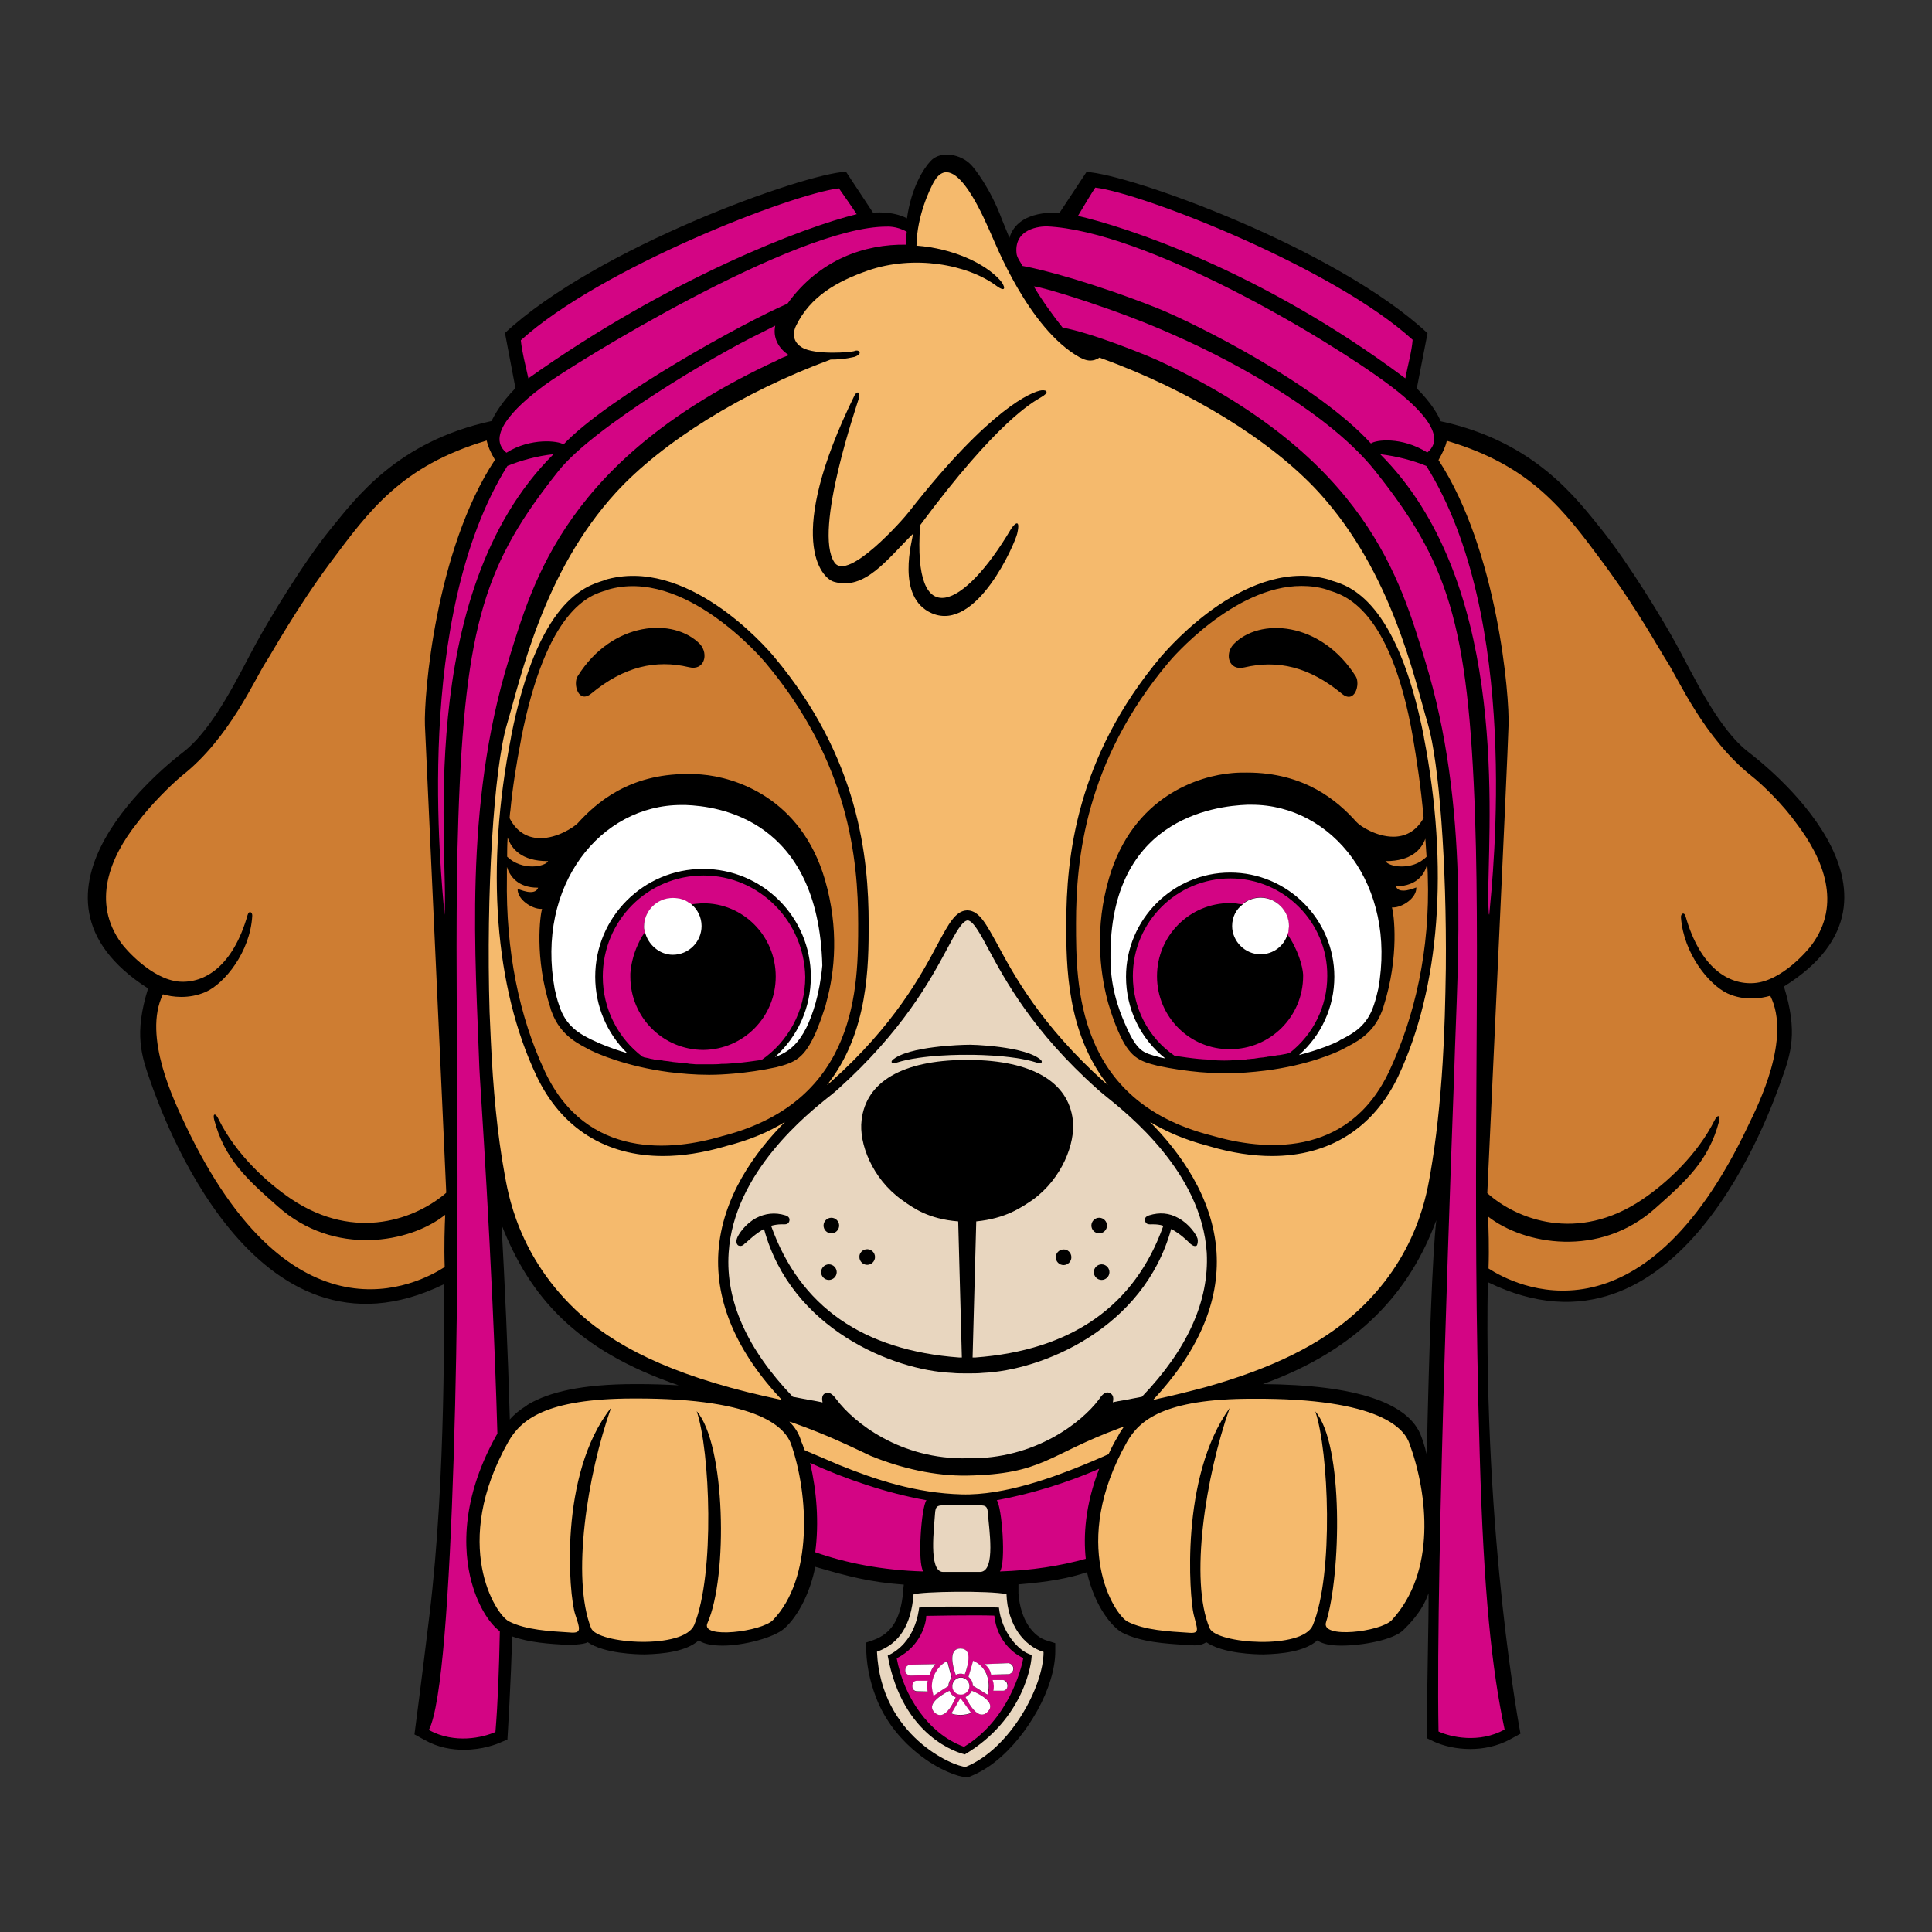 <?xml version="1.0" encoding="utf-8"?>
<!-- Generator: Adobe Illustrator 21.1.0, SVG Export Plug-In . SVG Version: 6.00 Build 0)  -->
<svg version="1.0" id="Warstwa_1" xmlns="http://www.w3.org/2000/svg" xmlns:xlink="http://www.w3.org/1999/xlink" x="0px" y="0px"
	 viewBox="0 0 792 792" enable-background="new 0 0 792 792" xml:space="preserve">
<rect x="0" y="0" width="792" height="792" fill="#333333" stroke="none"/>
<g>
	<path d="M717,308.5c-12.9-9.8-23.1-32.3-30-44.7c-5-9.2-19.2-32.7-30.5-46.8c-10.3-12.7-27.4-36-65.9-44.3
		c-1.1-2.7-3.9-7.6-9.8-13.5l4.4-22.6c-37.6-35-122.4-65.3-139.8-66.1l-11.1,16.8c0,0-16.9-1.9-20.5,10.2c-1-2.6-2.1-5-3.1-7.6
		c-4.8-12.9-11.3-21-12.7-22.4c-4-4.2-12.3-6-16.5-1.5c-2.9,3.1-7.9,10.8-9.7,23.5c-6.1-3.2-13.9-2.3-13.9-2.3l-11.1-16.8
		c-17.4,0.8-102.2,31.1-139.8,66.1l4.3,22.6c-5.8,6-8.5,10.8-9.8,13.5c-38.7,8.4-55.6,31.6-66,44.3c-11.3,13.9-25.5,37.6-30.5,46.8
		c-6.8,12.4-17.1,34.8-30,44.7c-5.2,4-75.1,58-14.3,96.8c-5.8,18.7-2.8,27.4,1.1,38.5c4,11.1,41.8,121.1,120.3,82.7
		c-0.3,10.3,1,77.9-6.1,136.1c-3.2,26.6-6.1,48.5-6.1,48.5l4.2,2.3c5.5,3.1,11.1,4,16.1,4c7.6,0,13.5-2.3,15.2-3.1l2.6-1.1
		c0,0,1.6-25.5,1.9-42.3c7.1,2.6,15.6,3.1,22.6,3.5c0,0,6.8,0,8.4-1.1c6.8,4.7,20.3,5,23.2,5h0.3c7.4-0.2,16.8-1.1,22.1-5.8
		c0,0.2,0.2,0.2,0.3,0.3c2.1,1.3,5.3,1.9,9.5,1.9c8.4,0,21-3.2,25.3-7.1c5.8-5.2,10.6-15,12.6-25.2c13.7,4,22.6,6.3,36.3,7.3
		c0,0-0.3,2.4-0.3,3.2c-1,10.8-4.7,16.8-12.1,19.5l-3.2,1.1l0.2,3.4c0.3,8.1,2.3,15,4.8,21c4,9.2,10.2,16.1,16.3,21
		c8.4,6.8,16.9,9.7,19.8,9.7h1l0.8-0.3c3.6-1.5,7.1-3.5,10.3-6.1c6.9-5.5,12.7-12.9,17.1-20.8c4.7-8.4,7.4-17.3,7.4-24.3v-3.4
		l-3.2-1c-5.8-1.6-11.1-8.4-11.9-19.4c0-1,0-3.7,0-3.7c12.6-1,21-2.6,28.1-5c3.2,14.3,10.5,22.7,14.5,24.8c7.7,3.9,17.7,4.5,26,5
		h0.7c1,0,1.9,0.2,2.9,0.2c1.3,0,3.2-0.2,4.8-1.3c6.8,4.7,20.3,5,23.2,5h0.3c7.4-0.2,16.8-1.1,22.1-5.8c0,0.2,0.2,0.2,0.3,0.3
		c2.1,1.3,5.3,1.9,9.5,1.9c8.4,0,21.5-2.3,25.5-6.5c1.4-1.4,7.7-7.3,10.2-15c0.2,8.2-0.8,44.2-0.6,56.4v3.1l2.7,1.3
		c3.9,1.8,9.2,3.1,15,3.1c5.3,0,11.1-1.1,16.4-4l4.2-2.3c0,0-15.2-78.5-13.4-185.1c78.5,38.4,116.3-71.6,120.3-82.7
		c4-11.1,6.9-19.8,1.1-38.5C792.2,366.5,722.2,312.5,717,308.5z M278.2,567.9c-5.2-0.3-10.8-0.5-16.8-0.5h-1
		c-22.3,0-35.3,3.4-43.5,8.1c-0.3,0.2-0.5,0.3-0.8,0.5l-0.2,0.2c-2.9,1.8-5.2,3.7-6.9,5.7c-0.8-28.4-2.1-56.3-3.4-79.8
		C217,531.2,235.8,553.4,278.2,567.9z M584.9,596.3c-0.2-0.8-0.5-1.6-0.6-2.3c-0.5-1.8-1-3.4-1.6-5c-5-14-26.9-21.3-65-21.6
		c39.3-14.2,60.3-37.9,71.1-67.2C587.2,514.1,585.8,552.9,584.9,596.3z"/>
	<path fill="#CE7D32" d="M544.3,241.9l-0.3-0.2c-3.5-1.1-6.9-1.5-10.5-1.5c-27.7,0-53.4,30-54.5,31.4c-34,40.5-37.9,80.5-37.9,106.9
		c0,25.3,0,72.7,55.2,86.9c0.2,0,0.6,0.2,1.1,0.3c19.5,5.6,55,9.8,72.1-26.6c10.5-22.4,16.8-49.8,15.8-80.1c0-1.8-0.2-3.4-0.2-5.2
		c-0.6,3.7-3.7,9.5-12.7,9.5c0,0,0,0-0.2,0c0.6,1.5,1.8,1.8,3.1,1.8c1.8,0,4-0.8,5.3-1.3c0.2,4.4-5.8,8.2-9.5,8.2
		c-0.2,0-0.3,0-0.5,0c0.8,2.3,3.2,20-3.5,40.8c0,0,0,0,0,0.2c-0.2,0.5-0.3,0.8-0.5,1.3c-3.7,10-11.4,13.2-15.8,15.6
		c-2.7,1.5-14.5,6.8-32.3,9c-5,0.6-10.6,1.1-16.4,1.1c-3.2,0-6.6-0.2-10.2-0.5c-5.5-0.5-11.3-1.3-17.3-2.6
		c-7.7-1.9-11.6-3.4-16.3-14.4c-1-2.3-2.1-5.2-3.2-8.7c-0.3-1.1-0.8-2.4-1.1-3.7c-3.2-12.3-5.2-30,0.6-50
		c9.8-33.7,36.9-42.1,50.6-43.2c2.1-0.2,4-0.2,6-0.2c23.7,0,37.1,11.6,44.8,20.2c1.6,1.8,8.2,6.1,15.2,6.1c4.5,0,9.2-1.9,12.4-7.7
		c-1.1-12.7-2.9-24.2-4.4-33.1C569.9,249,550.9,243.8,544.3,241.9z M550.1,284.4c-13.4-11.1-26.4-14-40-10.8
		c-6.3,1.5-8.2-5.3-4.5-9.4c10.5-11.1,35.8-9.7,50.2,13.1C557.7,280.4,555.4,288.8,550.1,284.4z M218.2,355.2c-3.4,0-7.3-1.1-10.3-4
		c0-2.1,0-4.7,0.2-7.9c1.5,4.7,5.8,9.7,16.3,9.7c0.2,0,0.3,0,0.3,0C224.2,354.1,221.5,355.2,218.2,355.2z M223.4,439.3
		c17.1,36.4,52.6,32.3,72.1,26.6c0.5-0.2,0.8-0.2,1.1-0.3c55.2-14.4,55.2-61.6,55.2-86.9c0-26.6-3.9-66.4-37.9-106.9
		c-1.3-1.6-33.5-39.5-65-30l-0.3,0.2c-6.8,1.9-24.5,7.4-35,61v0.2c-1.9,9.8-3.5,19.7-4.4,29.3c-0.2,1-0.2,2.1-0.3,2.9
		c3.2,6.3,8.1,8.2,12.7,8.2c6.8,0,13.5-4.4,15.2-6.1c7.7-8.5,21.1-20.2,44.8-20.2c1.9,0,3.9,0,6,0.2c13.7,1.1,40.8,9.5,50.6,43.2
		c5.8,20,4,37.7,0.6,50c-0.3,1.3-0.6,2.6-1.1,3.7c-1.1,3.5-2.3,6.5-3.2,8.7c-4.8,10.8-8.5,12.4-16.3,14.4c-6,1.3-11.8,2.1-17.3,2.6
		c-3.5,0.3-6.9,0.5-10.2,0.5c-6,0-11.4-0.5-16.4-1.1c-17.6-2.3-29.5-7.6-32.3-9c-4.4-2.4-12.1-5.6-15.8-15.6
		c-0.2-0.5-0.3-0.8-0.5-1.3c0,0,0,0,0-0.2c-6.8-21-4.2-38.5-3.5-40.8c-0.2,0-0.3,0-0.5,0c-3.7,0-9.7-3.9-9.5-8.2
		c1.5,0.5,3.5,1.3,5.3,1.3c1.5,0,2.6-0.5,3.1-1.8c0,0,0,0-0.2,0c-8.2,0-11.4-4.8-12.6-8.5c0,1.5,0,2.7,0,4.4
		C207.3,389.7,212.8,416.8,223.4,439.3z M282.4,273.5c-13.5-3.2-26.6-0.3-40,10.8c-5.3,4.4-7.6-4-5.6-7.1
		c14.2-22.7,39.5-24.2,50.2-13.1C290.6,268.2,288.7,275.1,282.4,273.5z M742.8,387.2c-1.6,2.3-12.4,15-23.7,15.8
		c-10.5,0.8-22.1-6.3-28.1-27.3c-0.6-2.1-2.1-1.1-1.9,0.5c1.1,14.7,11.4,27.4,19,31c6.9,3.2,13.9,2.1,17.6,1
		c8.7,17.4-4.8,44.5-8.9,52.9c-44,93.4-96.3,65.6-106.6,58.9c0.3-8.7,0-16.8-0.2-21.3c14.5,11.4,45.6,17.3,68.7-3.5
		c12.4-11,21.8-19.4,26-35.5c0.6-2.7-0.6-2.9-1.8-0.5c-7.1,14.2-19.7,25.8-29.5,32.4c-26.8,18.2-51.8,8.1-63.5-2.3
		c-0.2-0.2-0.2-0.2-0.2-0.2c0-1,8.4-179.5,8.7-191.6c0.5-11.9-4.5-71.9-28.7-108.9c1.8-3.2,2.9-5.5,3.4-7.9
		c34.8,10.3,48.1,28.5,64.2,50.2c14,18.9,23.5,36.4,26.1,40.3c4.7,7.3,15.2,31.4,34.5,46.8c4.5,3.5,13.1,11.9,18.5,19.5
		C747.7,352.3,754.9,370.7,742.8,387.2z M568.2,353c10.2,0,14.5-4.7,16.1-9.2c0.2,2.4,0.3,4.8,0.5,7.4c-3.1,3.1-6.9,4-10.3,4
		c-3.4,0-6-1.1-6.6-2.3C568,353,568,353,568.2,353z M182.3,519.4c-10.5,6.8-62.6,34.5-106.6-58.9c-3.9-8.4-17.4-35.6-8.9-52.9
		c3.7,1.1,10.5,2.1,17.6-1c7.7-3.5,18.1-16.3,19-31c0.2-1.6-1.3-2.6-1.9-0.5c-6,21-17.6,28.1-28.1,27.3c-11.3-1-22.1-13.5-23.7-15.8
		c-12.1-16.6-4.8-35,6.5-49.2c5.5-7.4,14-15.8,18.5-19.5c19.4-15.3,29.8-39.7,34.5-46.8c2.6-4,12.1-21.4,26.1-40.3
		c16.1-21.6,29.3-39.8,64.2-50.2c0.5,2.3,1.5,4.7,3.4,7.9c-24.4,36.9-29.2,96.8-28.7,108.9c0.5,11.9,7.9,171.7,8.7,190.8
		c0,0.3,0,0.6,0,0.8c-11.8,10.2-36.8,20.5-63.7,2.4c-9.7-6.6-22.4-18.1-29.5-32.4c-1.3-2.9-2.6-2.7-1.9,0
		c4.2,16.1,13.5,24.5,26,35.5c23.2,20.8,54.3,15,68.7,3.5C182.3,502.6,182,510.7,182.3,519.4z"/>
	<path fill="#D30584" d="M379.7,662.4c0,2.9-2.1,12.3-12.1,17.4c2.9,15.8,13.1,30.8,27.1,36.1c0.5,0.2,0.5,0.2,1.1-0.2
		c17.7-11.1,22.9-31.6,23.7-36c-3.7-1.6-10.8-6.9-11.9-17.4C399.3,662,379.7,662.4,379.7,662.4z M399,680.9
		c4.2,1.8,6.4,5.7,6.4,10.4c0,1.3-0.2,2.4-0.5,3.5c-1.1-0.6-5-3.2-6.1-3.7c0-1.5-0.6-2.7-1.8-3.7C397.3,686.7,398.9,681.1,399,680.9
		z M393.7,675.8c4.8,0,3.4,6.3,1.8,10.6c-0.5-0.2-1.1-0.3-1.6-0.3c-0.8,0-1.5,0.2-2.1,0.5C390.3,682.4,388.8,675.8,393.7,675.8z
		 M393.9,687.6c1.9,0,3.5,1.6,3.5,3.5c0,1.9-1.6,3.5-3.5,3.5s-3.5-1.6-3.5-3.5C390.3,689.2,391.9,687.6,393.9,687.6z M388.4,680.8
		c0.2,0.6,1.5,6,1.8,6.9c-0.8,1-1.3,2.1-1.3,3.4c-1.1,0.6-5.7,3.6-6.1,4c-0.3-1.1-0.6-2.6-0.6-3.9
		C382.1,686.8,384.7,682.8,388.4,680.8z M375.8,693.4c-0.3,0-1.8-0.3-1.8-2c0-1.5,0.8-2.3,1.8-2.3c1.2,0,4.5,0,4.5,0
		c-0.2,0.8-0.3,3.4,0,4.5C380.3,693.5,377,693.4,375.8,693.4z M373.2,686.9c-0.6,0-2-0.8-2.1-1.9c-0.1-1.7,1-2.4,2.1-2.6l10.3-0.2
		c-1.3,1.3-1.9,2.9-2.5,4.5L373.2,686.9z M383.2,702.1c-3.5-3.2,1.8-7,6-9c0.5,1.3,1.5,2.3,2.6,2.7C390,700,386.7,705.3,383.2,702.1
		z M393.9,703.1c-1.5,0-2.7-0.2-3.9-0.6c0.8-1.2,3.7-6.3,3.7-6.3s3.5,4.9,4.4,6.1C396.8,702.8,395.3,703.1,393.9,703.1z
		 M404.9,701.7c-3.4,3.5-7-1.8-9.1-6c1.1-0.5,2.1-1.5,2.6-2.6C402.7,694.9,408.3,698.3,404.9,701.7z M411.3,693.1l-4,0
		c0.2-0.5,0.4-2.5-0.3-4.4l4.2,0c0.5,0,1.9,0.4,1.9,2.3C413,692,412.4,693.1,411.3,693.1z M415.5,684.1c0,1.5-1.5,2.2-1.9,2.2
		l-7.2,0.2c-0.4-1.9-1.1-3-2.6-4.3l9.7-0.4C413.8,681.8,415.5,682.3,415.5,684.1z M606.6,596.6c1.6,56.6,5,88,10.2,112.4
		c-10.5,5.8-22.1,3.1-27.1,0.8c-1.3-68.4,6-256.7,6.5-272.2c1.3-44.7,6.5-106.8-12.1-167.1c-10-32.3-23.5-82.9-109.3-122.7
		c-5.3-2.4-27.1-11.3-39.2-13.5c-3.4-4.2-8.9-11.8-11.8-16.9c3.7,0.2,34.2,9.5,56.9,19.7c28.4,12.4,65.3,33.7,82.9,55.8
		c29.8,37.4,38.4,62.1,41.1,142.4C606.9,400.9,603.2,484.7,606.6,596.6z M565.8,186.2c6.8,0.8,13.5,2.6,18.9,4.8
		c38.9,62.1,27.3,167.5,25.8,184c-0.2-0.3-0.2-0.6-0.2-1c-0.2-2.4-0.2-5.8-0.2-9.7C610.7,328.8,617,237.4,565.8,186.2z M226.9,186.2
		c-57.9,57.6-42.6,166.6-44.7,188.8c-1.3-16.4-12.9-121.9,25.8-184C213.4,188.8,220.2,186.9,226.9,186.2z M497.2,434.6
		c3.5,0.2,6.1,0.2,8.9,0c0.3,0,0.5,0,0.8,0h0.5c1,0,1.8-0.2,2.6-0.2c0.3,0,0.8,0,1.1-0.2h0.3c0.8,0,1.6-0.2,2.4-0.2
		c0.5,0,1-0.2,1.5-0.2c0.8-0.2,1.5-0.2,2.3-0.3c0.5,0,1-0.2,1.5-0.2c0.6-0.2,1.5-0.2,2.1-0.3l1.3-0.2c0.8-0.2,1.5-0.3,2.1-0.3
		l1.1-0.2c1-0.2,1.8-0.3,2.7-0.6h0.2c9.8-7.6,15.5-19.2,15.5-31.6c0.2-21.9-17.7-40-39.7-40c-22.1,0-40,17.9-40,40
		c0,13.1,6.3,25.3,17.1,32.7c3.4,0.5,6.8,1,10,1.3v1.5l0.2-1.5c1.6,0.2,3.2,0.2,4.8,0.3v0H497.2z M474.3,400.2c0-16.6,13.4-30,30-30
		c1,0,1.8,0,2.7,0.2c0.8,0.2,1.6,0.2,2.3,0.3c0.2-0.2,0.3-0.3,0.5-0.5c1.9-1.5,4.4-2.3,6.9-2.3c6.3,0,11.6,5.3,11.6,11.6
		c0,0.6-0.2,1.3-0.2,1.8s0,0.8-0.2,1.1c0,0.2-0.2,0.3-0.2,0.5c4.4,6.3,6.3,13.2,6.5,16.6c0,0.3,0,0.5,0,0.6c0,16.6-13.4,30-30,30
		C487.7,430.2,474.3,416.8,474.3,400.2z M378.5,644.2c-16.9-0.5-31.9-3.5-44.3-7.9c1.6-12.1,0.6-25-2.1-36.6
		c14.4,6.6,31.4,12.4,47.7,15.3C377.7,617.6,376,640.7,378.5,644.2z M216.6,155.1c-1.3-5.8-2.6-10.8-3.1-15.6
		C246,110,324.2,79.6,343.9,77.2c1.6,2.3,4.8,6.8,7.3,10.6C329.8,93,274.5,114,216.6,155.1z M204.9,668.7
		c-0.3,15.2-0.8,29.2-1.8,41.3c-5.2,2.3-16.6,5-27.3-0.8c5.3-10.2,8.4-55.8,10.2-112.4c3.5-111.9-0.3-195.8,1.9-261.4
		c2.7-80.3,11.3-105,41.1-142.4c14.2-17.9,64.5-47.7,82.7-56.4c2.9-1.5,4.7-2.4,6.1-3.1c-1,4.7,1.1,9.2,5.6,12.1
		c-1.3,0.5-3.1,1.1-4.8,2.1c-86.6,40-100.1,90.6-110.1,122.9C190,330.9,195,393.1,196.5,437.6c0.2,5.8,5.3,76.4,7.4,150
		c0,0.2-0.2,0.5-0.3,0.6c-16.3,29-13.1,51.6-9.7,62.4C196.8,659.9,201.3,666.1,204.9,668.7z M576.1,155.1
		c-59.5-44.5-115.1-62.2-134.2-66.6c2.3-3.9,5.5-9.2,7.1-11.6c19.7,2.4,97.7,32.9,130.1,62.4C578.7,144.3,577.2,149.3,576.1,155.1z
		 M450.6,602.1c-5.8,15-6.5,27.6-5.5,36.9c-10.3,2.9-22.3,4.8-35.2,5.2c2.6-3.5,0.8-26.6-1.3-29.2
		C422.7,612.4,437.6,607.8,450.6,602.1z M288.4,358.9c-22.9,0-41.3,18.5-41.3,41.4c0,13.4,6.3,25.3,16.3,32.9c0.2,0,0.3,0,0.5,0.2
		c0.8,0.2,1.8,0.3,2.7,0.6c0.3,0,0.8,0.2,1.1,0.2c0.6,0.2,1.5,0.3,2.3,0.3c0.5,0,1,0.2,1.5,0.2c0.6,0.2,1.5,0.2,2.1,0.3
		c0.5,0,1,0.2,1.5,0.2c0.8,0.2,1.5,0.2,2.3,0.3c0.5,0,1,0.2,1.6,0.2c0.8,0,1.6,0.2,2.4,0.2c0.5,0,1,0.2,1.5,0.2
		c0.8,0,1.8,0.2,2.7,0.2c0.5,0,1,0,1.3,0c1.3,0,2.7,0,4.2,0c1.6,0,3.2,0,4.8-0.2c0.3,0,0.6,0,0.8,0c1.6,0,3.2-0.2,4.8-0.3h0.2
		c3.5-0.3,6.9-0.8,10.5-1.3c10.8-7.4,17.9-20,17.9-34C329.7,377.5,311.1,358.9,288.4,358.9z M288.4,430.4c-16.6,0-30-13.4-30-30
		c0-0.3,0-0.8,0-1.3c0.2-2.9,1-7.4,3.1-11.9c0.5-1.1,1-2.1,1.6-3.2c0.5-0.6,0.8-1.3,1.3-1.9c-0.2-0.2-0.2-0.3-0.2-0.5
		c0-0.2,0-0.2,0-0.3c-0.2-0.3-0.2-0.8-0.2-1.3c0-6.5,5.3-11.8,11.8-11.8c2.6,0,4.8,0.6,6.8,2.1c0.2,0,0.2,0,0.2,0
		c0.3,0.2,0.5,0.3,0.6,0.5c0.6-0.2,1.3-0.2,1.9-0.3c0.8,0,1.8-0.2,2.7-0.2c16.6-0.2,30,13.4,30,30S304.8,430.2,288.4,430.4z
		 M222.8,158.2c11.3-8.5,103.4-65.5,140.8-65.3c0,0,4-0.3,8.1,2.1c-0.2,1.8-0.2,3.5-0.2,5.3c-16.9-0.3-35.6,6-48.7,24.2
		c-17.3,7.4-73.2,38.1-91.8,57.7c-1.9-1.5-13.5-2.9-23.4,3.4C198.1,177.8,214.9,164.1,222.8,158.2z M416.7,103.8
		c-1.1-11.4,12.4-11,12.4-11c40.3,1.8,114,45.2,140.8,65.3c7.9,6,24.7,19.7,15.2,27.4c-10.5-6.6-21.1-5.2-23.1-3.7
		c-22.1-24.2-71.3-48.9-87.6-55.5c-25.8-10.2-46.8-15.8-55.3-17.3C418.4,107.4,416.9,105.8,416.7,103.8z"/>
	<path fill="#F5BA6D" d="M577.8,591.8c7.6,20.8,11,52.6-7.3,72.4c-4.7,4.8-29.2,7.7-26.9,0.8c6.1-19.4,7.3-72.9-4.4-86.4
		c5.5,16.3,7.6,66.6-1,87.6c-4.2,10.2-39.5,7.7-42.3,1.3c-8.4-19.7-1.6-62.6,8.2-90.3c-20.5,28.4-16.4,77.6-14.8,84.5
		c1.5,6.3,2.9,8.1-2.3,7.6c-7.9-0.5-17.7-1-24.7-4.5c-5.6-2.9-24-31.9-0.3-73.7c5-8.7,14.8-17.7,51.4-17.7
		C566.4,573.1,575.8,586,577.8,591.8z M394.2,612.6c17.7,0.5,38.2-7.3,49.3-11.8c3.2-1.3,6.5-2.7,9.4-4c0.5-0.2,1-0.5,1.5-0.6
		c1.1-2.4,2.4-5,3.9-7.4c0.6-1.3,1.5-2.6,2.4-3.9c-0.6,0.2-1.1,0.3-1.6,0.5c-29.8,11-31.4,18.9-62.7,19.5
		c-12.9,0.2-26.8-2.9-39.5-8.1c-7.9-3.7-17.3-8.4-31.4-13.4c-0.6-0.2-1.3-0.5-1.9-0.6c2.3,2.3,3.9,4.8,4.8,7.9
		c0.5,1.1,1,2.4,1.3,3.7c0.5,0.2,0.8,0.3,1.3,0.6c3.7,1.6,8.1,3.4,12.9,5.5C358.9,606.6,375.5,612.1,394.2,612.6z M355.8,110.9
		c18.7-6.5,40.8-2.6,52.7,6.3c4.4,3.2,3.4-0.2,1.5-2.3c-6.1-6.9-19.4-13.1-34.3-14.2c0.2-12.7,5.8-23.7,7.1-26.1
		c8.7-15.3,21.9,18.1,23.5,21.4c1.5,3.1,15.2,38.7,36.3,50.5l1.3,0.6c2.1,1,4.4,1,6.5-0.3l0.3-0.2c37.3,13.4,70.8,34.3,90,55.3
		c30,32.9,38.9,75.6,44.7,95.1c4.5,15.5,7.7,56.9,7.3,100.1c-0.2,12.9-0.5,26-1.3,38.5c-1,16.4-2.7,31.9-5,45.2
		c-1.3,6.8-4.8,34.7-31.6,58.2c-13.5,11.9-32.6,21.8-60.8,29.7c-6,1.6-12.4,3.2-19.2,4.7c-0.6,0.2-1.3,0.3-2.1,0.5
		c18.5-19.8,27.3-40.2,26-60.6c-1.5-22.7-15.2-41.1-27.3-53.4c6.6,4,14.4,7.4,23.7,9.8c0.2,0,0.5,0.2,1,0.3
		c8.9,2.6,17.4,3.9,25.3,3.9c23.4,0,41.6-11.3,51.8-32.7c17.1-36.4,20.8-85.8,10.5-139v-0.2c-11-56-30.6-61.9-37.9-64l-0.3-0.2
		c-33.5-10.2-65.8,27.1-69.5,31.3c-34.8,41.4-38.9,82.4-38.9,109.7c0,16.3,0,44.5,17.1,66c-0.6-0.6-1.3-1-1.6-1.3
		c-26-23.4-37.1-44-43.7-56.3c-4.7-8.5-7.4-13.7-12.1-14h-0.2h-0.2c-4.7,0.2-7.4,5.3-12.1,14c-6.6,12.4-17.7,33.1-43.7,56.3
		c-0.3,0.3-1,0.8-1.6,1.3c17.1-21.4,17.1-49.5,17.1-66c0-27.3-4-68.2-38.9-109.7c-3.5-4.2-36-41.4-69.5-31.3l-0.3,0.2
		c-7.4,2.3-26.9,8.1-37.9,64v0.2c-10.5,53.2-6.8,102.6,10.5,139c10.2,21.4,28.4,32.7,51.8,32.7c7.9,0,16.3-1.3,25.3-3.9
		c0.5-0.2,0.8-0.2,1-0.3c9.4-2.4,17.3-5.8,23.7-9.8c-12.3,12.4-25.8,30.8-27.3,53.4c-1.3,20.3,7.4,40.8,26,60.6
		c-40.3-8.4-65.5-20-82.1-34.7c-26.6-23.7-30.3-51.4-31.6-58.2c-2.9-15.8-4.7-34.7-5.6-54.7c-0.2-3.9-0.3-7.6-0.5-11.4
		c-1.5-49,1.8-100.1,7.1-117.9c5.8-19.5,14.8-62.4,44.7-95.1c18.9-20.6,51.6-41.1,88-54.5c6.1,0,9.5-1.1,9.8-1.1
		c3.7-1.3,1.8-3.2,0-2.4c-1,0.5-16.3,1.8-21.6-1.5c-2.7-1.6-4.4-4.7-2.3-9C332.2,121.6,342.9,115.4,355.8,110.9z M342.1,230.6
		c-8.9-12.9,9.7-66,10-67.4c0.6-2.4-0.6-3.2-1.8-1.1c-28.9,58.9-13.5,75-8.4,76.4c12.7,3.7,21.9-9.4,32.4-19.7
		c-0.2,2.3-7.3,26.1,7.7,32.6c18.4,7.9,34.2-28.9,35-32.7c1.5-6.6-1.3-3.9-2.7-1.6c-18.9,31.9-40.3,43.1-37.1-1.8
		c31.6-42.6,46-50.3,49.5-52.4c3.4-1.9,2.7-3.1,0.3-2.9c-3.9,0.5-21.1,7.3-54.3,49.7C370.5,212.7,347.6,238.5,342.1,230.6z
		 M259.8,573.3c-36.6,0-46.4,9-51.4,17.7c-23.7,41.9-5.3,71,0.3,73.7c6.9,3.5,16.8,4,24.7,4.5c5.2,0.5,4.4-1.3,2.4-7.4
		c-2.6-7.9-6.9-57.4,14.7-84.7c-9.8,27.7-16.3,69.7-8.2,90.3c2.6,6.6,38.1,8.9,42.3-1.3c8.5-21,6.5-71.3,1-87.6
		c11.8,13.5,12.9,67.7,4.4,86.9c-2.9,6.6,22.3,3.5,26.9-1.3c16.4-17.1,14.7-51.4,7.3-72.4C321.9,586,312.6,573.1,259.8,573.3z"/>
	<path fill="#E8D6BF" d="M456.9,574.7l1.5-0.3c1-0.2,1.9-0.3,2.9-0.5l6.8-1.3c18.7-19.5,27.6-39.3,26.6-59
		c-2.1-33.1-32.3-56.9-42.1-64.8c-1.3-1-2.1-1.8-2.7-2.3c-26.6-23.7-37.9-44.8-44.7-57.4c-3.5-6.6-6.3-11.6-8.5-11.8
		c-2.3,0.2-5,5.2-8.5,11.8c-6.8,12.6-18.1,33.5-44.7,57.4c-0.5,0.5-1.5,1.3-2.7,2.3c-9.8,7.7-40,31.8-42.1,64.8
		c-1.3,19.7,7.6,39.5,26.3,59l6.8,1.3c1,0.2,1.9,0.3,2.9,0.5l1.5,0.3c0.3,0,0.6,0.2,1,0.2c-0.6-2.7,0.5-3.4,1-3.7
		c1.9-1.1,3.7,1.1,4.8,2.6c6.9,9.2,26.1,24.7,53.7,24c27.6,0.5,46.8-14.8,53.7-24c1.1-1.6,2.7-3.9,4.8-2.6c0.5,0.3,1.6,1,1,3.7
		C456.3,574.9,456.6,574.7,456.9,574.7z M454.8,521.5c0,1.8-1.5,3.2-3.2,3.2c-1.8,0-3.2-1.5-3.2-3.2c0-1.8,1.5-3.2,3.2-3.2
		S454.8,519.7,454.8,521.5z M450.6,499.2c1.8,0,3.2,1.5,3.2,3.2c0,1.8-1.5,3.2-3.2,3.2c-1.8,0-3.2-1.5-3.2-3.2
		C447.4,500.7,448.8,499.2,450.6,499.2z M365.8,434.6c6.3-5.8,29.3-6.3,30.5-6.3c1.3-0.2,24.4,0.5,30.5,6.3c0.6,0.8,0.3,1.6-1.8,1
		c-10.5-3.4-28.1-3.2-28.7-3.2c-0.5,0-18.2-0.2-28.7,3.2C365.5,436.2,365.1,435.4,365.8,434.6z M355.5,512.1c1.8,0,3.2,1.5,3.2,3.2
		c0,1.8-1.5,3.2-3.2,3.2c-1.8,0-3.2-1.5-3.2-3.2C352.2,513.6,353.7,512.1,355.5,512.1z M340.8,499.2c1.8,0,3.2,1.5,3.2,3.2
		c0,1.8-1.5,3.2-3.2,3.2c-1.8,0-3.2-1.5-3.2-3.2C337.6,500.7,339,499.2,340.8,499.2z M339.8,518.3c1.8,0,3.2,1.5,3.2,3.2
		c0,1.8-1.5,3.2-3.2,3.2c-1.8,0-3.2-1.5-3.2-3.2C336.6,519.7,338.1,518.3,339.8,518.3z M402.9,562.8c-1.9,0.2-4,0.2-6.3,0.2
		c-2.3,0-4.4,0-6.3-0.2c-24-1-66-17.9-77.1-59c-3.5,1.9-6.3,4.7-7.6,5.8c-0.3,0.2-0.5,0.3-0.6,0.5c-1.1,1-1.9,0.6-2.3,0.5
		c-0.8-0.5-1-1.6-0.6-2.9c0.5-1.6,3.4-6,7.9-8.4c3.7-1.9,7.7-2.4,11.9-1.1c0.8,0.2,1.3,0.6,1.6,1.1c0.2,0.5,0.2,1,0,1.5
		c-0.5,1.3-1.8,1.1-2.9,1.1h-0.3c-1.3,0-2.7,0.2-4.2,0.6c11.8,33.1,37.7,51.1,77.2,54c0.3,0,0.6,0,1,0l-1.5-55.8
		c-12.3-1-18.5-5.5-23.2-8.9c-12.1-8.7-17.6-23.2-16.4-32.6c1.8-15.8,16.8-24.5,42.3-24.7c0.5,0,0.8,0,1,0c0.2,0,0.5,0,1,0
		c25.5,0.2,40.5,9,42.3,24.7c1.1,9.4-4.4,23.9-16.4,32.6c-4.7,3.2-11.1,7.7-23.2,8.9l-1.5,55.8c0.3,0,0.6,0,1,0
		c39.5-2.9,65.5-21.1,77.2-54c-1.5-0.5-2.9-0.6-4.2-0.6h-0.3c-1.1,0-2.4,0.2-2.9-1.1c-0.2-0.5-0.2-1,0-1.5c0.2-0.5,0.8-0.8,1.6-1.1
		c4.2-1.3,8.2-1,11.9,1.1c4.5,2.4,7.4,6.8,7.9,8.4c0.3,1.3,0,2.4-0.3,2.9c-0.3,0.2-1.1,0.5-2.3-0.5c-0.2,0-0.3-0.3-0.6-0.5
		c-1.3-1.3-4-3.9-7.6-5.8C468.8,544.9,426.9,561.8,402.9,562.8z M439.2,515.4c0,1.8-1.5,3.2-3.2,3.2c-1.8,0-3.2-1.5-3.2-3.2
		c0-1.8,1.5-3.2,3.2-3.2C437.7,512.1,439.2,513.6,439.2,515.4z M374.5,653.6c-1,12.6-5.8,20.2-15,23.5c1.6,34.7,31.6,47.2,36.4,47.2
		c18.2-7.4,31.9-32.9,31.9-47.1c-7.9-2.4-14.8-11-15.2-23.7C405.6,652,377.7,652.4,374.5,653.6z M422.9,678.4
		c0.2,2.7-2.9,26.3-27.4,40.8c-2.3-0.6-25.5-6.8-31.6-40.5c11.3-5.3,12.6-17.7,12.9-19.7c10.5-0.8,26.3-0.2,32.7,0
		C410.5,668.9,417.6,677.1,422.9,678.4z M405,620.5c0.3,5.5,3.4,23.7-3.2,23.9c-1.9,0-10.3,0-15.3,0c-6-0.2-3.5-18.5-3.2-23.9
		c0.2-2.9,0.8-3.4,3.4-3.4c1.9,0,14.7,0,15,0C404.2,617.1,404.8,617.6,405,620.5z"/>
	<path fill="#FFFFFF" d="M398.8,691.1c0-1.5-0.6-2.7-1.8-3.7c0.2-0.7,1.9-6.3,1.9-6.6c4.2,1.8,6.4,5.7,6.4,10.4
		c0,1.3-0.2,2.4-0.5,3.5C403.8,694.2,400,691.6,398.8,691.1z M393.9,686.1c0.5,0,1.1,0.2,1.6,0.3c1.6-4.4,3.1-10.6-1.8-10.6
		c-4.8,0-3.4,6.6-1.9,10.8C392.4,686.3,393,686.1,393.9,686.1z M550.1,426c4.4-2.3,10.3-5.3,13.1-14c0.8-2.3,1.3-4.5,1.8-6.6
		c7.7-42.6-18.9-75.5-51.9-75.5c-0.6,0-1.1,0-1.8,0c-13.1,0.5-58.1,5.6-56,65.8c0.5,11.9,4.5,21,6.6,25.6c2.1,4.7,3.9,7.4,5.8,9
		c1.8,1.5,4,2.1,7.7,3.1c0.8,0.2,1.5,0.3,2.3,0.5c-10.2-8.1-16.1-20.3-16.1-33.5c0-23.5,19.2-42.7,42.7-42.7
		c23.5,0,42.7,19.2,42.7,42.7c0,12.4-5.3,24-14.5,32.1c8.1-2.1,13.9-4.5,16.4-5.8C549.3,426.4,549.6,426.2,550.1,426z M393.9,694.7
		c1.9,0,3.5-1.6,3.5-3.5c0-1.9-1.6-3.5-3.5-3.5s-3.5,1.6-3.5,3.5C390.3,693.1,391.9,694.7,393.9,694.7z M398.4,693.1
		c-0.5,1.1-1.5,2.1-2.6,2.6c2.1,4.2,5.7,9.6,9.1,6C408.3,698.3,402.7,694.9,398.4,693.1z M390,702.4c1.1,0.5,2.4,0.6,3.9,0.6
		c1.5,0,2.9-0.3,4.2-0.8c-0.8-1.2-4.4-6.1-4.4-6.1S390.8,701.2,390,702.4z M382.7,695.2c0.4-0.4,5-3.4,6.1-4c0-1.3,0.5-2.4,1.3-3.4
		c-0.3-0.9-1.6-6.3-1.8-6.9c-3.7,1.9-6.3,6-6.3,10.5C382.1,692.6,382.4,694,382.7,695.2z M411.1,688.7l-4.2,0
		c0.7,1.8,0.5,3.9,0.3,4.4l4,0c1.1,0,1.8-1,1.8-2C413,689.2,411.6,688.7,411.1,688.7z M406.3,686.5l7.2-0.2c0.5,0,1.9-0.7,1.9-2.2
		c0-1.8-1.6-2.3-2.1-2.3l-9.7,0.4C405.2,683.5,405.9,684.6,406.3,686.5z M389.2,693.1c-4.2,2.1-9.5,5.8-6,9s6.8-2.1,8.6-6.3
		C390.6,695.3,389.7,694.4,389.2,693.1z M330.5,421.4c2.6-5.3,5.5-13.7,6.6-25.6c-1.6-60.2-42.9-65.3-56-65.8c-0.6,0-1.1,0-1.8,0
		c-33.1,0-59.7,32.9-51.9,75.5c0.5,2.1,1,4.4,1.8,6.6c2.7,8.7,8.7,11.8,13.1,14c0.5,0.2,1,0.5,1.3,0.6c2.3,1.1,6.9,3.1,13.5,5
		c-8.4-8.2-13.1-19.4-13.1-31.3c0-24.4,19.8-44.2,44.2-44.2c24.4,0,44.2,19.8,44.2,44.2c0,12.6-5.3,24.5-14.7,32.9
		C323.7,431.2,327.4,427.5,330.5,421.4z M373.2,682.4c-1.1,0.2-2.2,0.8-2.1,2.6c0.1,1.2,1.5,1.9,2.1,1.9l7.8-0.2
		c0.6-1.6,1.2-3.2,2.5-4.5L373.2,682.4z M380.3,689c0,0-3.3,0-4.5,0c-1,0-1.8,0.8-1.8,2.3c0,1.7,1.5,2,1.8,2c1.2,0,4.5,0.1,4.5,0.1
		C380,692.4,380.1,689.9,380.3,689z M275.8,391.4c6.5,0,11.8-5.3,11.8-11.8c0-3.5-1.6-6.8-4.2-8.9c-0.2-0.2-0.3-0.3-0.6-0.5
		c0,0,0,0-0.2,0c-1.9-1.5-4.2-2.1-6.8-2.1c-6.5,0-11.8,5.3-11.8,11.8c0,0.5,0,1,0.2,1.3c0,0.2,0,0.2,0,0.3c0,0.2,0,0.3,0.2,0.5
		C265.5,387,270.2,391.4,275.8,391.4z M505.1,379.6c0,6.3,5.3,11.6,11.6,11.6c5.3,0,9.7-3.4,11.1-8.2c0-0.2,0.2-0.3,0.2-0.5
		c0.2-0.3,0.2-0.6,0.2-1.1s0.2-1.1,0.2-1.8c0-6.3-5.3-11.6-11.6-11.6c-2.6,0-5,0.8-6.9,2.3c-0.2,0.2-0.3,0.3-0.5,0.5
		C506.7,372.8,505.1,376,505.1,379.6z"/>
</g>
</svg>
